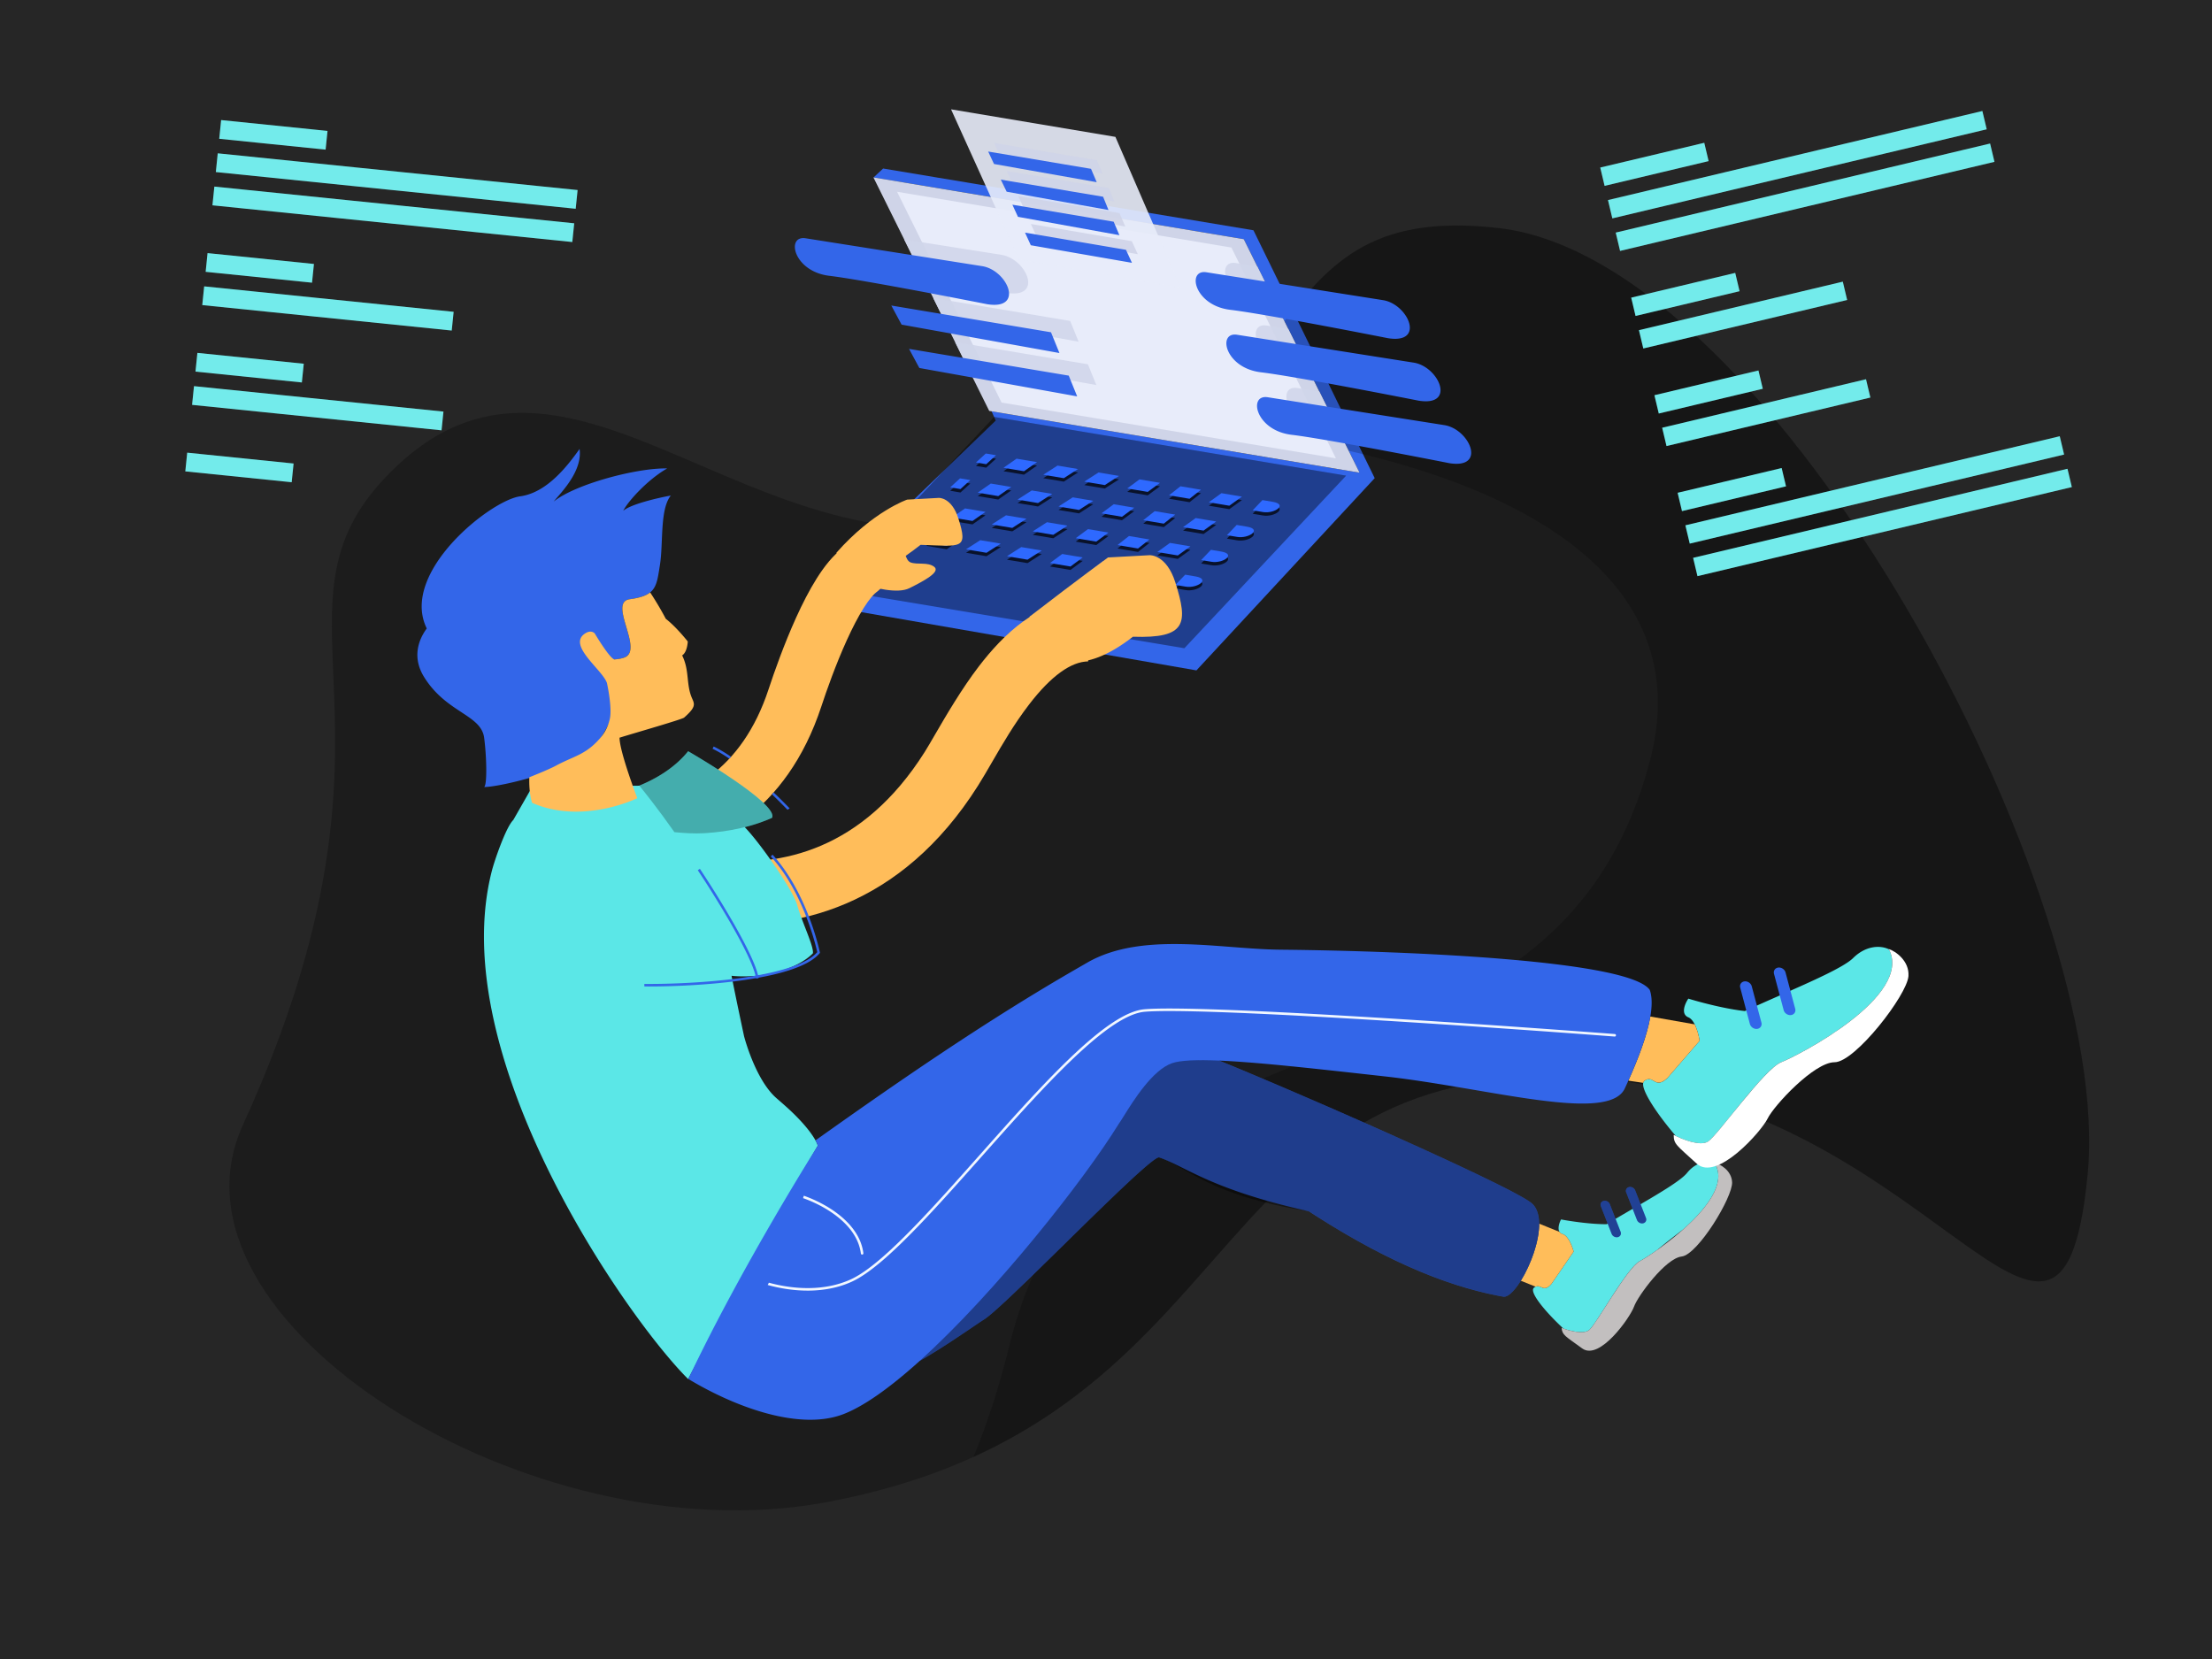 <svg xmlns="http://www.w3.org/2000/svg" width="800" height="600" fill="none" viewBox="0 0 800 600">
  <g class="man_coding">
    <path fill="#fff" d="M0 0h800v600H0z"/>
    <path fill="#262626" d="M0 0h800v600H0z" class="Rectangle 3"/>
    <path fill="#1C1C1C" d="M565.018 389.399c132.333 2.208 180.004 138.939 190.015 35.209 9.676-100.256-112.791-330.465-212.838-342.1-88.401-10.28-63.782 65.681-163.891 101.539-100.11 35.858-168.243-78.523-235.028-15.281-53.598 50.755 12.25 89.899-55.474 238.226-32.274 70.684 103.767 156.031 210.547 136.393 152.9-28.119 134.337-156.194 266.669-153.986z" class="Vector 18"/>
    <path fill="#3366E9" fill-rule="evenodd" d="M315.933 64.176l3.464-3.229.135.027 133.799 22.313 43.851 89.637-64.477 69.531-133.892-23.274-2.926-5.077 64.232-61.996-1.493-3.354 133.073 22.192-41.873-84.441-133.893-22.329z" class="Subtract" clip-rule="evenodd"/>
    <path fill="#000" fill-opacity=".21" fill-rule="evenodd" d="M352.095 526.916c40.158-18.285 63.968-45.361 86.219-70.666 31.44-35.752 59.77-67.968 126.705-66.851 63.403 1.058 107.372 32.996 137.075 54.573 32.293 23.457 47.725 34.667 52.94-19.364 9.675-100.256-112.792-330.465-212.839-342.1-47.367-5.509-62.285 13.743-81.33 38.319-8.248 10.644-17.271 22.288-30.04 33.351 93.214 8.63 186.255 43.199 165.946 120.758-17.616 67.27-65.885 85.955-109.767 102.943-5.464 2.114-10.859 4.203-16.118 6.356-45.508 18.625-89.743 36.73-105.92 102.718-3.641 14.85-7.995 28.121-12.871 39.963z" class="Intersect" clip-rule="evenodd"/>
    <path fill="#000" fill-opacity=".22" d="M301.055 213.208l58.505-62.414 127.286 21.227-58.505 62.414-127.286-21.227z" class="Rectangle 2"/>
    <path fill="#000" fill-opacity=".22" d="M301.055 213.208l58.505-62.414 127.286 21.227-58.505 62.413-127.286-21.226z" class="Rectangle 2.12"/>
    <path fill="#FFBD5A" fill-rule="evenodd" d="M258.575 311.037c23.8 2.675 53.442-3.587 75.859-39.078.949-1.502 2.183-3.626 3.648-6.147 3.98-6.848 9.663-16.628 15.956-24.841 8.481-11.068 21.524-24.242 39.063-24.574l.432 22.804c-6.143.116-13.354 5.154-21.39 15.642-5.371 7.01-9.545 14.211-13.302 20.694-1.773 3.059-3.453 5.959-5.123 8.602-27.875 44.131-66.779 53.038-97.69 49.564l2.547-22.666z" class="Vector 7 (Stroke)" clip-rule="evenodd"/>
    <path fill="#CFD4E8" d="M315.891 64.168l41.873 84.442 133.935 22.335-41.873-84.441-133.935-22.336z" class="Rectangle 2.5"/>
    <path fill="#E8ECFA" d="M324.435 69.357l37.803 76.235 120.917 20.164-37.803-76.234-120.917-20.165z" class="Rectangle 2.11"/>
    <g class="Group 4.1">
      <path fill="#000" fill-opacity=".7" fill-rule="evenodd" d="M356.684 169.129l-3.706-.624 3.548-3.244 3.706.624-3.548 3.244zm13.658 2.543l-7.411-1.247 4.712-3.292 7.412 1.248-4.713 3.291zm14.391 2.514l-7.412-1.248 5.145-3.309 7.412 1.248-5.145 3.309zm14.822 2.495l-7.411-1.247 5.145-3.31 7.411 1.248-5.145 3.309zm15.544 2.467l-7.411-1.248 4.424-3.28 7.411 1.248-4.424 3.28zm15.111 2.484l-7.411-1.248 4.136-3.268 7.411 1.248-4.136 3.268zm14.391 2.513l-7.412-1.248 4.569-3.286 7.411 1.248-4.568 3.286zm12.156 2.286l-3.706-.623 3.529-3.701 3.706.624c5.622.947.669 4.407-3.529 3.7z" class="Vector 21 (Stroke)" clip-rule="evenodd"/>
      <path fill="#000" fill-opacity=".7" fill-rule="evenodd" d="M347.369 178.123l-3.706-.624 3.549-3.244 3.705.624-3.548 3.244zm13.659 2.543l-7.412-1.247 4.713-3.292 7.411 1.248-4.712 3.291zm14.39 2.514l-7.411-1.248 5.145-3.309 7.411 1.247-5.145 3.31zm14.823 2.495l-7.412-1.248 5.145-3.309 7.412 1.248-5.145 3.309zm15.543 2.467l-7.411-1.248 4.424-3.28 7.412 1.248-4.425 3.28zm15.112 2.484l-7.412-1.248 4.136-3.268 7.412 1.247-4.136 3.269zm14.39 2.513l-7.411-1.248 4.568-3.286 7.412 1.248-4.569 3.286zm12.156 2.286l-3.706-.624 3.53-3.7 3.706.624c5.622.946.668 4.407-3.53 3.7z" class="Vector 21 (Stroke).1" clip-rule="evenodd"/>
      <path fill="#000" fill-opacity=".7" fill-rule="evenodd" d="M338.054 187.117l-3.706-.624 3.548-3.244 3.706.624-3.548 3.244zm13.658 2.543l-7.411-1.248 4.712-3.291 7.412 1.247-4.713 3.292zm14.391 2.513l-7.412-1.248 5.145-3.309 7.412 1.248-5.145 3.309zm14.822 2.496l-7.411-1.248 5.145-3.309 7.412 1.248-5.146 3.309zm15.544 2.466l-7.411-1.248 4.424-3.279 7.411 1.247-4.424 3.28zm15.111 2.484l-7.411-1.248 4.136-3.268 7.411 1.248-4.136 3.268zm14.391 2.513l-7.412-1.247 4.569-3.286 7.411 1.248-4.568 3.285zm12.156 2.287l-3.706-.624 3.53-3.7 3.705.624c5.622.946.669 4.407-3.529 3.7z" class="Vector 21 (Stroke).1.1" clip-rule="evenodd"/>
      <path fill="#000" fill-opacity=".7" fill-rule="evenodd" d="M328.739 196.111l-3.705-.624 3.548-3.244 3.705.623-3.548 3.245zm13.659 2.543l-7.412-1.248 4.713-3.292 7.411 1.248-4.712 3.292zm14.39 2.513l-7.411-1.248 5.145-3.309 7.411 1.248-5.145 3.309zm14.823 2.496l-7.411-1.248 5.145-3.309 7.411 1.247-5.145 3.31zm15.544 2.466l-7.412-1.248 4.424-3.28 7.412 1.248-4.424 3.28zm15.111 2.484l-7.412-1.248 4.136-3.268 7.412 1.248-4.136 3.268zm14.39 2.513l-7.411-1.248 4.568-3.285 7.412 1.247-4.569 3.286zm12.156 2.287l-3.705-.624 3.529-3.701 3.706.624c5.622.947.669 4.408-3.53 3.701z" class="Vector 21 (Stroke).1.1.1" clip-rule="evenodd"/>
    </g>
    <path fill="#FFBD5A" fill-rule="evenodd" d="M230.49 291.05c17.578-2.364 37.732-12.147 47.49-41.812 1.991-6.054 5.594-16.293 10.011-26.014 2.206-4.854 4.703-9.774 7.403-14.053 2.576-4.083 5.864-8.445 9.903-11.331 4.509-3.222 10.777-2.179 14 2.33 3.222 4.51 2.179 10.778-2.331 14-.825.59-2.438 2.29-4.597 5.711-2.035 3.225-4.107 7.252-6.105 11.648-3.99 8.779-7.332 18.248-9.218 23.981-12.568 38.207-40.062 52.229-63.882 55.432-5.493.739-10.545-3.116-11.283-8.609-.739-5.493 3.116-10.545 8.609-11.283z" class="Vector 7.1 (Stroke)" clip-rule="evenodd"/>
    <path fill="#5BE7E7" fill-rule="evenodd" d="M716.951 40.145L581.548 72.358l1.575 6.62 135.403-32.213-1.575-6.621zm-100.58 11.5l-37.622 8.95 1.576 6.622 37.621-8.951-1.575-6.621zM584.347 84.12L719.75 51.908l1.575 6.62-135.403 32.215-1.575-6.621zm43.22 14.576l-37.622 8.95 1.575 6.621 37.622-8.95-1.575-6.621zm-34.823 20.713l73.73-17.541 1.575 6.621-73.73 17.541-1.575-6.621zm43.22 14.575l-37.622 8.951 1.575 6.621 37.622-8.951-1.575-6.621zm-34.823 20.714l73.729-17.541 1.575 6.621-73.729 17.541-1.575-6.621zm43.22 14.575l-37.622 8.951 1.575 6.621 37.622-8.951-1.575-6.621zm-34.822 20.713l135.397-32.212 1.575 6.621-135.396 32.212-1.576-6.621zm138.196-20.449L612.338 201.75l1.576 6.621 135.396-32.212-1.575-6.621zM79.979 43.424l38.472 3.925-.691 6.77-38.472-3.925.69-6.77zM208.9 68.732l-130.15-13.28-.69 6.771 130.149 13.28.691-6.771zm-131.376-1.25L207.674 80.76l-.691 6.771-130.15-13.279.692-6.77zm36.018 27.983l-38.472-3.926-.69 6.771 38.472 3.925.69-6.77zm-39.699 8.103l90.222 9.205-.691 6.771-90.222-9.205.691-6.771zm36.019 27.983l-38.472-3.925-.691 6.771 38.472 3.925.691-6.771zm-39.7 8.104l90.221 9.205-.691 6.771-90.22-9.205.69-6.771zm36.02 27.983l-38.473-3.925-.69 6.771 38.472 3.925.691-6.771zm524.874 198.029c-6.884-.76-15.529-2.995-20.446-4.497-1.193 1.756-2.863 5.566 0 6.759 2.275.948 3.529 5.223 4.081 8.485l-11.721 13.539c-2.563 2.325-3.751 1.622-4.898.943-.895-.53-1.766-1.046-3.247-.093-2.81 1.807 5.235 13.088 11.274 20.041 3.231 1.586 9.062 3.72 11.682 1.973 1.373-.915 4.709-5.028 8.639-9.874 6.266-7.726 14.043-17.314 17.783-18.774 6.075-2.371 47.677-23.794 38.96-40.85-3.27-1.573-8.478-1.252-12.932 3.155-3.34 3.306-14.542 8.248-26.591 13.564h-.001l-.007.004h-.001c-4.188 1.847-8.477 3.74-12.575 5.625zm-50.013 77.09c-5.48.012-12.474-.98-16.473-1.727-.782 1.486-1.758 4.63.598 5.314 1.873.544 3.236 3.794 3.959 6.31l-8.018 11.681c-1.81 2.055-2.805 1.607-3.767 1.175-.751-.338-1.481-.666-2.562.214-2.049 1.669 5.273 9.826 10.636 14.759 2.68.961 7.454 2.124 9.36.519.999-.842 3.258-4.37 5.919-8.528 4.243-6.628 9.51-14.855 12.321-16.334 1.036-.544 3.423-2.022 6.398-4.129 3.203-2.675 6.447-5.17 9.172-7.266l.002-.001.001-.001.255-.196c8.348-7.439 15.849-16.928 11.192-23.969-2.71-.948-6.777-.235-9.889 3.624-2.334 2.895-10.704 7.771-19.706 13.016h-.001l-.001.001-.006.003c-3.129 1.823-6.335 3.691-9.39 5.535zM248.878 271.686c-4.369 5.421-10.558 9.526-17.671 12.446.085.102-4.88 0-4.88 0s-31.492-1.437-34.756 2.045l-5.937 10.389c-2.6 2.491-6.723 14.459-7.694 18.195-17.551 67.502 49.328 162.609 70.938 183.987 22.113-42.148 46.89-84.399 46.89-84.399s-.789-3.725-8.539-11.379c-1.997-1.972-4.199-3.884-6.371-5.77-7.74-6.72-11.763-22.465-11.763-22.465s-2.789-13.006-4.525-21.831c10.916 1.123 23.715-2.247 29.442-8.143.17-1.59-1.204-5.135-2.728-9.066-1.094-2.822-2.266-5.844-2.999-8.485-1.403-5.056-13.138-22.093-18.934-28.058a19.14 19.14 0 00-.256.064c3.534-.874 6.923-2.009 10.11-3.429 2.648-5.089-30.327-24.101-30.327-24.101z" class="Secondary" clip-rule="evenodd"/>
    <path fill="#000" fill-opacity=".25" fill-rule="evenodd" d="M243.912 300.96c3.494.339 7.182.606 10.944.373 8.727-.542 17.064-2.3 24.349-5.546 2.654-5.087-30.327-24.102-30.327-24.102-4.369 5.421-10.557 9.526-17.67 12.446 1.598 1.944 6.663 8.219 12.704 16.829z" class="Subtract_2" clip-rule="evenodd"/>
    <path fill="#D1D6EA" fill-opacity=".9" fill-rule="evenodd" d="M454.707 96.347l-7.761-1.225c-7.191-1.135-4.432 12.018 8.607 13.576 1.514.181 3.446.458 5.679.807l-6.525-13.158zm11.216 22.62l-7.882-1.245c-7.191-1.135-4.432 12.019 8.606 13.576 1.542.185 3.517.469 5.801.827l-6.525-13.158zm11.217 22.619l-8.005-1.264c-7.191-1.135-4.432 12.018 8.607 13.576 1.569.188 3.587.479 5.922.846l-6.524-13.158z" class="Intersect_2" clip-rule="evenodd"/>
    <path fill="#D1D6EA" fill-opacity=".9" fill-rule="evenodd" d="M348.878 130.69l47.63 8.571-3.047-7.509-48.046-8.046 3.463 6.984zm-7.908-15.947l49.121 8.839-3.047-7.508-49.526-8.294 3.452 6.963zm-7.236-14.592c15.14 2.79 30.249 5.779 30.249 5.779 13.627 2.152 7.283-12.329-1.833-13.768l-35.127-5.545 6.711 13.534z" class="Intersect_3" clip-rule="evenodd"/>
    <path fill="#C2BFBF" d="M574.777 481.002c-2.073 1.746-7.539.218-10.013-.764.302 2.684 1.145 2.826 7.454 7.434 6.31 4.609 17.403-11.294 18.747-15.109 1.343-3.815 11.389-17.472 17.224-18.128 5.836-.657 18.504-21.464 18.251-26.872-.203-4.326-4.432-6.647-6.447-7.051 8.512 12.634-22.401 33.224-26.976 35.629-4.575 2.406-15.649 22.679-18.24 24.861z" class="Vector 21"/>
    <path fill="#FFBD5A" fill-rule="evenodd" d="M565.169 446.343c1.873.544 3.237 3.795 3.959 6.311l-8.018 11.681c-1.81 2.055-2.805 1.607-3.767 1.175-.606-.273-1.198-.539-1.971-.17l-5.352-2.137c3.487-5.592 6.697-14.154 6.635-20.65l7.381 2.988c.232.362.596.646 1.133.802z" class="Subtract_3" clip-rule="evenodd"/>
    <path fill="#E8ECFA" d="M403.401 49.504l-59.443-9.965 24.565 54.229 58.516 10.312-23.638-54.576z" class="Vector 18_2" opacity=".9"/>
    <g class="Group 2.1">
      <path fill="#CFD4E8" fill-opacity=".91" d="M359.498 51.685l37.199 6.256 2.063 4.833-37.143-6.581-2.119-4.508z" class="Rectangle 2.11_2"/>
      <path fill="#CFD4E8" fill-opacity=".91" d="M364.07 61.847l36.992 6.182 1.957 4.808-36.828-6.622-2.121-4.368z" class="Rectangle 2.12_2"/>
      <path fill="#CFD4E8" fill-opacity=".91" d="M368.261 70.914l36.628 6.154 2.08 4.871-36.697-6.642-2.011-4.383z" class="Rectangle 2.13"/>
      <path fill="#CFD4E8" fill-opacity=".91" d="M372.829 81.012l36.511 6.217 2.163 4.705-36.579-6.354-2.095-4.568z" class="Rectangle 2.14"/>
    </g>
    <path fill="#FFBD5A" fill-rule="evenodd" d="M602.972 389.953l11.72-13.539c-.326-1.926-.896-4.205-1.777-5.944l-16.044-2.822c-1.186 6.916-4.44 15.357-7.957 23.192l5.379.789c.076-.363.249-.643.533-.826 1.482-.953 2.352-.437 3.248.093 1.146.679 2.334 1.383 4.898-.943z" class="Subtract_4" clip-rule="evenodd"/>
    <path fill="#E8ECFA" d="M483.085 130.697a.5.5 0 00-.721.693l.721-.693zm2.852 3.69l.272.419.508-.329-.42-.437-.36.347zm-3.119 1.427a.5.5 0 00.544.839l-.544-.839zm-.454-4.424l3.212 3.343.721-.693-3.212-3.343-.721.693zm3.301 2.577l-2.847 1.847.544.839 2.847-1.847-.544-.839z" class="Vector 21_2"/>
    <path fill="#E8ECFA" d="M473.892 129.898a.5.5 0 01.777.63l-.777-.63zm-1.681 2.871l-.297.403-.421-.311.329-.407.389.315zm2.97 1.566a.499.499 0 11-.593.805l.593-.805zm-.512-3.807l-2.069 2.556-.778-.63 2.07-2.556.777.63zm-2.162 1.838l2.674 1.969-.593.805-2.674-1.968.593-.806z" class="Vector 21.1"/>
    <path fill="#3366E9" fill-rule="evenodd" d="M357.382 54.805l37.198 6.255 2.064 4.833-37.143-6.581-2.119-4.507zm-2.166 41.453l-63.855-10.08c-7.191-1.134-4.432 12.019 8.607 13.577 13.039 1.557 57.081 10.272 57.081 10.272 13.627 2.151 7.282-12.33-1.833-13.769zm144.961 12.292l-63.854-10.08c-7.191-1.135-4.432 12.018 8.607 13.576 13.038 1.557 57.08 10.272 57.08 10.272 13.627 2.151 7.283-12.33-1.833-13.768zm-52.759 12.519l63.854 10.08c9.116 1.439 15.46 15.92 1.833 13.768 0 0-44.042-8.714-57.08-10.272-13.039-1.557-15.798-14.711-8.607-13.576zm74.949 32.682l-63.855-10.08c-7.191-1.135-4.431 12.018 8.607 13.576 13.039 1.558 57.081 10.272 57.081 10.272 13.627 2.151 7.282-12.329-1.833-13.768zM322.35 110.498l57.76 9.673 3.047 7.508-57.081-10.272-3.726-6.909zm64.176 25.351l-57.76-9.673 3.727 6.909 57.08 10.272-3.047-7.508zm12.419-64.701l-36.991-6.182 2.121 4.368 36.828 6.623-1.958-4.809zm-32.801 2.885l36.628 6.154 2.08 4.871-36.697-6.642-2.011-4.383zm41.078 16.315l-36.51-6.217 2.095 4.568 36.579 6.354-2.164-4.705zm-158.283 408.37c16.835 10.143 40.281 18.886 56.204 12.684 28.788-11.213 82.582-77.532 99.486-104.968.43-.593 1.053-1.592 1.838-2.848-.785 1.257-1.408 2.256-1.838 2.849-12.353 20.05-44.408 60.866-72.007 85.765 6.95-3.995 13.271-8.267 18.242-11.626 1.923-1.299 3.643-2.461 5.12-3.419 3.733-2.419 16.254-14.706 29.197-27.407 15.869-15.572 32.371-31.765 34.086-31.156 2.794.992 5.482 2.327 8.662 3.906v.001c8.283 4.114 19.905 9.887 45.448 15.58 27.471 17.888 50.246 27.284 70.274 30.878 5.495.987 18.74-26.832 10.222-33.859-7.338-6.053-80.496-38.319-112.945-51.518-8.03-.339-13.986-.124-17.033.931-7.044 2.438-13.874 13.381-17.423 19.067 3.549-5.687 10.379-16.629 17.424-19.068 8.217-2.845 37.597.416 71.75 4.206h.001l.039.004 2.403.267 2.44.27c10.832 1.199 22.148 3.126 32.913 4.959 26.676 4.543 49.978 8.51 54.198-.585 5.922-12.766 11.718-27.923 9.025-35.608-7.312-10.574-84.822-14.075-133.71-14.559-5.416-.054-11.256-.503-17.278-.966h-.001c-18.018-1.386-37.671-2.898-52.525 5.68l-3.624 2.091-.007.004-.069.04-.005.002-.002.002-.038.022-.012.006-.031.019c-32.476 18.729-63.621 40.157-94.433 62.064.703 1.285.838 1.92.838 1.92h-.001l.001.001s-27.397 43.261-46.829 84.369zm392.657-146.505c-.298-1.122.394-2.142 1.548-2.278 1.153-.136 2.33.664 2.628 1.786l3.491 13.115c.298 1.122-.395 2.142-1.548 2.278-1.153.136-2.33-.664-2.628-1.786l-3.491-13.115zm-12.222 4.994c-.299-1.122.394-2.142 1.547-2.278 1.153-.136 2.33.664 2.628 1.786l3.491 13.115c.299 1.122-.394 2.142-1.547 2.278-1.153.136-2.33-.663-2.629-1.786l-3.49-13.115zM188.1 179.507c-10.771 1.452-43.65 27.62-33.76 47.783-3.216 4.405-5.218 10.689-.966 17.552 4.03 6.506 9.193 9.902 13.482 12.725 4.27 2.809 7.675 5.05 8.238 9.221.901 6.689 1.146 17.186 0 17.834 4.84.211 34.429-6.429 40.838-15.723 12.589-18.255 5.124-24.57-.227-29.096v-.001h-.001c-.782-.661-1.518-1.285-2.141-1.901 4.792.664 9.111 1.012 12.182-.073 3.648-1.287 2.188-6.226.775-11.009-1.435-4.858-2.822-9.555 1.236-10.102 9.174-1.237 9.65-4.288 10.764-11.422l.162-1.034c.412-2.595.543-5.648.675-8.755.271-6.34.552-12.909 3.254-16.288-4.594.833-14.47 3.106-17.224 5.531 1.858-3.673 9.115-11.497 15.904-15.328-10.522-.293-32.952 5.497-41.063 11.981.325-.396.726-.857 1.177-1.377 3.258-3.751 9.167-10.554 8.209-17.658-4.269 5.98-11.716 15.819-21.514 17.14zm107.965 164.977l.447-.093v-.001l-.001-.003-.003-.012-.01-.048-.04-.184a38.916 38.916 0 00-.162-.706 76.764 76.764 0 00-.672-2.614 99.97 99.97 0 00-2.897-8.862c-2.68-7.068-6.952-15.894-13.313-22.85l-.673.615c6.25 6.835 10.472 15.541 13.133 22.558a99.121 99.121 0 012.87 8.781 75.46 75.46 0 01.823 3.275l.004.018c-2.005 2.28-5.704 4.171-10.493 5.711-3.248 1.044-6.964 1.916-10.927 2.639-.454-1.911-1.416-4.364-2.688-7.106-1.53-3.301-3.53-7.066-5.698-10.889-4.334-7.646-9.35-15.55-12.647-20.495l-.759.506c3.288 4.932 8.291 12.816 12.613 20.439 2.16 3.812 4.148 7.553 5.664 10.823 1.26 2.718 2.182 5.083 2.616 6.883-1.716.3-3.474.574-5.257.822-12.503 1.742-26.179 2.239-34.954 2.16l-.008.912c8.806.079 22.529-.418 35.088-2.168 1.8-.251 3.577-.528 5.314-.832l.023.151.903-.131-.028-.181c3.986-.728 7.735-1.607 11.024-2.665 4.937-1.587 8.913-3.597 11.058-6.161l.141-.168-.044-.216-.447.092zm-16.873-57.205a204.33 204.33 0 015.614 5.581c.266-.162.53-.326.792-.493a203.224 203.224 0 00-5.798-5.769 81.47 81.47 0 01-.608.681zm-14.798-13.58c-2.16-1.487-4.291-2.773-6.294-3.719l-.39.826c1.923.907 3.975 2.141 6.063 3.573.208-.224.415-.451.621-.68zm323.747 157.548c-.334-.856.12-1.719 1.015-1.928.895-.209 1.891.316 2.225 1.172l3.904 10.003c.334.856-.121 1.719-1.015 1.928-.895.208-1.891-.316-2.225-1.172l-3.904-10.003zm-9.168 5.008c-.334-.856.12-1.719 1.015-1.928.895-.209 1.891.316 2.225 1.172l3.904 10.003c.334.856-.121 1.719-1.015 1.928-.895.208-1.891-.316-2.225-1.172l-3.904-10.003z" class="Primary" clip-rule="evenodd"/>
    <path fill="#F1F7FF" fill-rule="evenodd" d="M277.653 464.734c9.296 2.573 20.723 3.248 30.452-1.211 6.39-2.929 14.681-10.409 23.868-19.932 7.264-7.529 15.126-16.378 23.099-25.351v-.001c2.129-2.396 4.266-4.801 6.401-7.192 10.14-11.353 20.247-22.394 29.358-30.726 4.555-4.167 8.849-7.646 12.765-10.146 3.923-2.506 7.425-4.002 10.4-4.255 9.828-.836 39.6.437 73.308 2.406 33.686 1.968 71.249 4.627 96.62 6.552a.457.457 0 10.069-.91c-25.375-1.925-62.943-4.584-96.636-6.553-33.672-1.967-63.528-3.248-73.438-2.404-3.194.272-6.845 1.86-10.814 4.395-3.977 2.54-8.316 6.057-12.89 10.241-9.149 8.368-19.285 19.441-29.422 30.792-2.14 2.396-4.279 4.805-6.41 7.203-7.971 8.971-15.817 17.801-23.066 25.316-9.203 9.539-17.382 16.889-23.592 19.735-9.402 4.31-20.506 3.709-29.646 1.212-.141.277-.283.553-.426.829z" class="Subtract_5" clip-rule="evenodd"/>
    <path fill="#F1F7FF" fill-rule="evenodd" d="M290.436 433.317c3.375 1.189 7.641 3.182 11.449 5.98 4.743 3.486 8.714 8.171 9.46 14.046a.456.456 0 10.905-.115c-.791-6.229-4.986-11.111-9.825-14.666-3.899-2.865-8.257-4.9-11.711-6.114-.091.288-.184.577-.278.869z" class="Subtract_6" clip-rule="evenodd"/>
    <path fill="#000" fill-opacity=".4" fill-rule="evenodd" d="M332.622 492.199c6.95-3.995 13.272-8.266 18.242-11.625 1.923-1.3 3.643-2.462 5.12-3.419 3.733-2.42 16.255-14.708 29.198-27.408 15.869-15.572 32.371-31.765 34.085-31.156 2.783.988 5.423 2.487 8.542 4.259 8.171 4.641 19.631 11.152 45.568 15.228 27.471 17.888 50.246 27.284 70.274 30.878 5.495.987 18.74-26.831 10.222-33.859-7.337-6.053-80.495-38.319-112.944-51.518-8.03-.339-13.986-.124-17.033.931-7.045 2.439-13.875 13.381-17.424 19.067l-.002.003-.001.003-.001.001-.001.002c-.784 1.256-1.408 2.255-1.838 2.848-12.353 20.05-44.408 60.866-72.007 85.765z" class="Subtract_7" clip-rule="evenodd"/>
    <path fill="#000" fill-opacity=".36" fill-rule="evenodd" d="M589.156 429.319c-.895.209-1.349 1.072-1.015 1.928l3.904 10.003c.334.856 1.33 1.38 2.225 1.172.894-.209 1.349-1.072 1.015-1.928l-3.904-10.003c-.334-.856-1.33-1.381-2.225-1.172zm-9.168 5.008c-.895.209-1.349 1.072-1.015 1.928l3.904 10.003c.334.856 1.33 1.38 2.225 1.171.894-.208 1.349-1.071 1.015-1.927l-3.904-10.004c-.334-.855-1.33-1.38-2.225-1.171z" class="Union" clip-rule="evenodd"/>
    <path fill="#fff" d="M617.782 412.817c-2.85 1.9-9.5-.791-12.469-2.375 0 3.414 1.04 3.711 8.313 10.391 7.273 6.679 23.453-11.727 25.68-16.328 2.226-4.602 16.773-20.336 24.195-20.336 7.422 0 26.273-24.344 26.719-31.172.356-5.463-4.627-8.975-7.101-9.767 8.906 17.071-32.829 38.564-38.915 40.939-6.086 2.375-22.859 26.273-26.422 28.648z" class="Vector 21_3"/>
    <path fill="#fff" fill-opacity=".15" fill-rule="evenodd" d="M716.951 40.145L581.548 72.358l1.575 6.62 135.403-32.213-1.575-6.621zm-100.58 11.5l-37.622 8.95 1.576 6.622 37.621-8.951-1.575-6.621zM584.347 84.12L719.75 51.908l1.575 6.62-135.403 32.215-1.575-6.621zm43.22 14.576l-37.622 8.95 1.575 6.621 37.622-8.95-1.575-6.621zm-34.823 20.713l73.73-17.541 1.575 6.621-73.73 17.541-1.575-6.621zm43.22 14.575l-37.622 8.951 1.575 6.621 37.622-8.951-1.575-6.621zm-34.823 20.714l73.729-17.541 1.575 6.621-73.729 17.541-1.575-6.621zm43.22 14.575l-37.622 8.951 1.575 6.621 37.622-8.951-1.575-6.621zm-34.822 20.713l135.397-32.212 1.575 6.621-135.396 32.212-1.576-6.621zm138.196-20.449L612.338 201.75l1.576 6.621 135.396-32.212-1.575-6.621zM79.979 43.424l38.472 3.925-.691 6.77-38.472-3.925.69-6.77zM208.9 68.732l-130.15-13.28-.69 6.771 130.149 13.28.691-6.771zm-131.376-1.25L207.674 80.76l-.691 6.771-130.15-13.279.692-6.77zm36.018 27.983l-38.472-3.926-.69 6.771 38.472 3.925.69-6.77zm-39.699 8.103l90.222 9.205-.691 6.771-90.222-9.205.691-6.771zm36.019 27.983l-38.472-3.925-.691 6.771 38.472 3.925.691-6.771zm-39.7 8.104l90.221 9.205-.691 6.771-90.22-9.205.69-6.771zm36.02 27.983l-38.473-3.925-.69 6.771 38.472 3.925.691-6.771z" class="Union_2" clip-rule="evenodd"/>
    <path fill="#FFBD5A" fill-rule="evenodd" d="M219.507 247.009s2.012 9.006 1.014 13.113c-.886 3.644-2.366 5.8-4.742 8.218-4.697 4.782-8.67 5.319-14.684 8.56-2.86 1.541-9.648 4.205-9.648 4.205s-.318 5.02.983 9.243c18.313 8.074 38.06-1.675 38.06-1.675s-6.422-16.769-6.422-21.875c5.59-1.742 22.591-6.599 23.35-7.267 4.295-3.776 3.839-4.803 2.898-6.92-2.256-5.079-.874-10.093-3.609-15.571 1.912-1.21 2.03-5.039 2.03-5.039s-4.089-5.222-7.938-8.2a115.431 115.431 0 00-5.659-9.545c-1.485 1.198-3.753 1.972-7.384 2.462-4.058.547-2.67 5.243-1.235 10.101 1.413 4.783 2.872 9.722-.775 11.01-1.064.375-2.277.579-3.607.658-1.887-.698-7.03-9.379-7.03-9.379s-1.203-1.508-3.517 0c-6.516 4.246 6.247 13.045 7.915 17.901z" class="Subtract_8" clip-rule="evenodd"/>
    <g class="Group 4">
      <path fill="#2E69FF" fill-rule="evenodd" d="M356.684 167.884l-3.706-.624 3.548-3.244 3.706.624-3.548 3.244zm13.658 2.543l-7.411-1.248 4.712-3.291 7.412 1.248-4.713 3.291zm14.391 2.514l-7.412-1.248 5.145-3.309 7.412 1.247-5.145 3.31zm14.822 2.495l-7.411-1.248 5.145-3.309 7.411 1.248-5.145 3.309zm15.544 2.467l-7.411-1.248 4.424-3.28 7.411 1.248-4.424 3.28zm15.111 2.484l-7.411-1.248 4.136-3.268 7.411 1.247-4.136 3.269zm14.391 2.513l-7.412-1.248 4.569-3.286 7.411 1.248-4.568 3.286zm12.156 2.286l-3.706-.624 3.529-3.7 3.706.624c5.622.946.669 4.407-3.529 3.7z" class="Vector 21 (Stroke)_2" clip-rule="evenodd"/>
      <path fill="#2E69FF" fill-rule="evenodd" d="M347.369 176.878l-3.706-.624 3.549-3.244 3.705.624-3.548 3.244zm13.659 2.543l-7.412-1.248 4.713-3.291 7.411 1.248-4.712 3.291zm14.39 2.514l-7.411-1.248 5.145-3.309 7.411 1.247-5.145 3.31zm14.823 2.495l-7.412-1.248 5.145-3.309 7.412 1.248-5.145 3.309zm15.543 2.467l-7.411-1.248 4.424-3.28 7.412 1.248-4.425 3.28zm15.112 2.483l-7.412-1.247 4.136-3.268 7.412 1.247-4.136 3.268zm14.39 2.514l-7.411-1.248 4.568-3.286 7.412 1.248-4.569 3.286zm12.156 2.286l-3.706-.624 3.53-3.7 3.706.624c5.622.946.668 4.407-3.53 3.7z" class="Vector 21 (Stroke).1_2" clip-rule="evenodd"/>
      <path fill="#2E69FF" fill-rule="evenodd" d="M338.054 185.872l-3.706-.624 3.548-3.244 3.706.624-3.548 3.244zm13.658 2.543l-7.411-1.248 4.712-3.292 7.412 1.248-4.713 3.292zm14.391 2.513l-7.412-1.248 5.145-3.309 7.412 1.248-5.145 3.309zm14.822 2.496l-7.411-1.248 5.145-3.309 7.412 1.248-5.146 3.309zm15.544 2.466l-7.411-1.248 4.424-3.279 7.411 1.247-4.424 3.28zm15.111 2.484l-7.411-1.248 4.136-3.268 7.411 1.248-4.136 3.268zm14.391 2.513l-7.412-1.247 4.569-3.286 7.411 1.248-4.568 3.285zm12.156 2.287l-3.706-.624 3.53-3.7 3.705.623c5.622.947.669 4.408-3.529 3.701z" class="Vector 21 (Stroke).1.1_2" clip-rule="evenodd"/>
      <path fill="#2E69FF" fill-rule="evenodd" d="M328.739 194.865l-3.705-.623 3.548-3.245 3.705.624-3.548 3.244zm13.659 2.544l-7.412-1.248 4.713-3.292 7.411 1.248-4.712 3.292zm14.39 2.513l-7.411-1.248 5.145-3.309 7.411 1.248-5.145 3.309zm14.823 2.495l-7.411-1.247 5.145-3.31 7.411 1.248-5.145 3.309zm15.544 2.467l-7.412-1.248 4.424-3.28 7.412 1.248-4.424 3.28zm15.111 2.484l-7.412-1.248 4.136-3.268 7.412 1.248-4.136 3.268zm14.39 2.513l-7.411-1.248 4.568-3.285 7.412 1.247-4.569 3.286zm12.156 2.287l-3.705-.624 3.529-3.701 3.706.624c5.622.947.669 4.407-3.53 3.701z" class="Vector 21 (Stroke).1.1.1_2" clip-rule="evenodd"/>
    </g>
    <path fill="#FFBD5A" d="M425.086 210.67c-3.208-10.203-9.304-9.878-9.304-9.878l-15.046.82s-10.592 7.698-28.402 21.425c1.279 2.716 1.973 7.69 8.101 13.186 1.536 1.377 10.205 8.905 29.305-5.942 19.458.669 19.977-4.881 15.346-19.611z" class="Vector 8"/>
    <path fill="#FFBD5A" d="M346.641 187.596c-2.444-7.776-7.09-7.527-7.09-7.527l-11.465.624s-12.324 4.199-25.581 19.204c.974 2.07 5.441 2.983 10.111 7.17 1.17 1.05 5.767 1.291 20.322-10.023 14.827.51 17.232 1.776 13.703-9.448z" class="Vector 8.1"/>
    <path fill="#FFBD5A" d="M328.903 212.719c-4.297 2.14-12.956-.114-16.749-1.509l1.638-9.707 13.016-5.524c.005 2.163.516 6.675 2.514 7.424 2.498.936 6.155-.238 8.544 1.585 2.389 1.824-3.591 5.055-8.963 7.731z" class="Vector 11"/>
  </g>
</svg>
